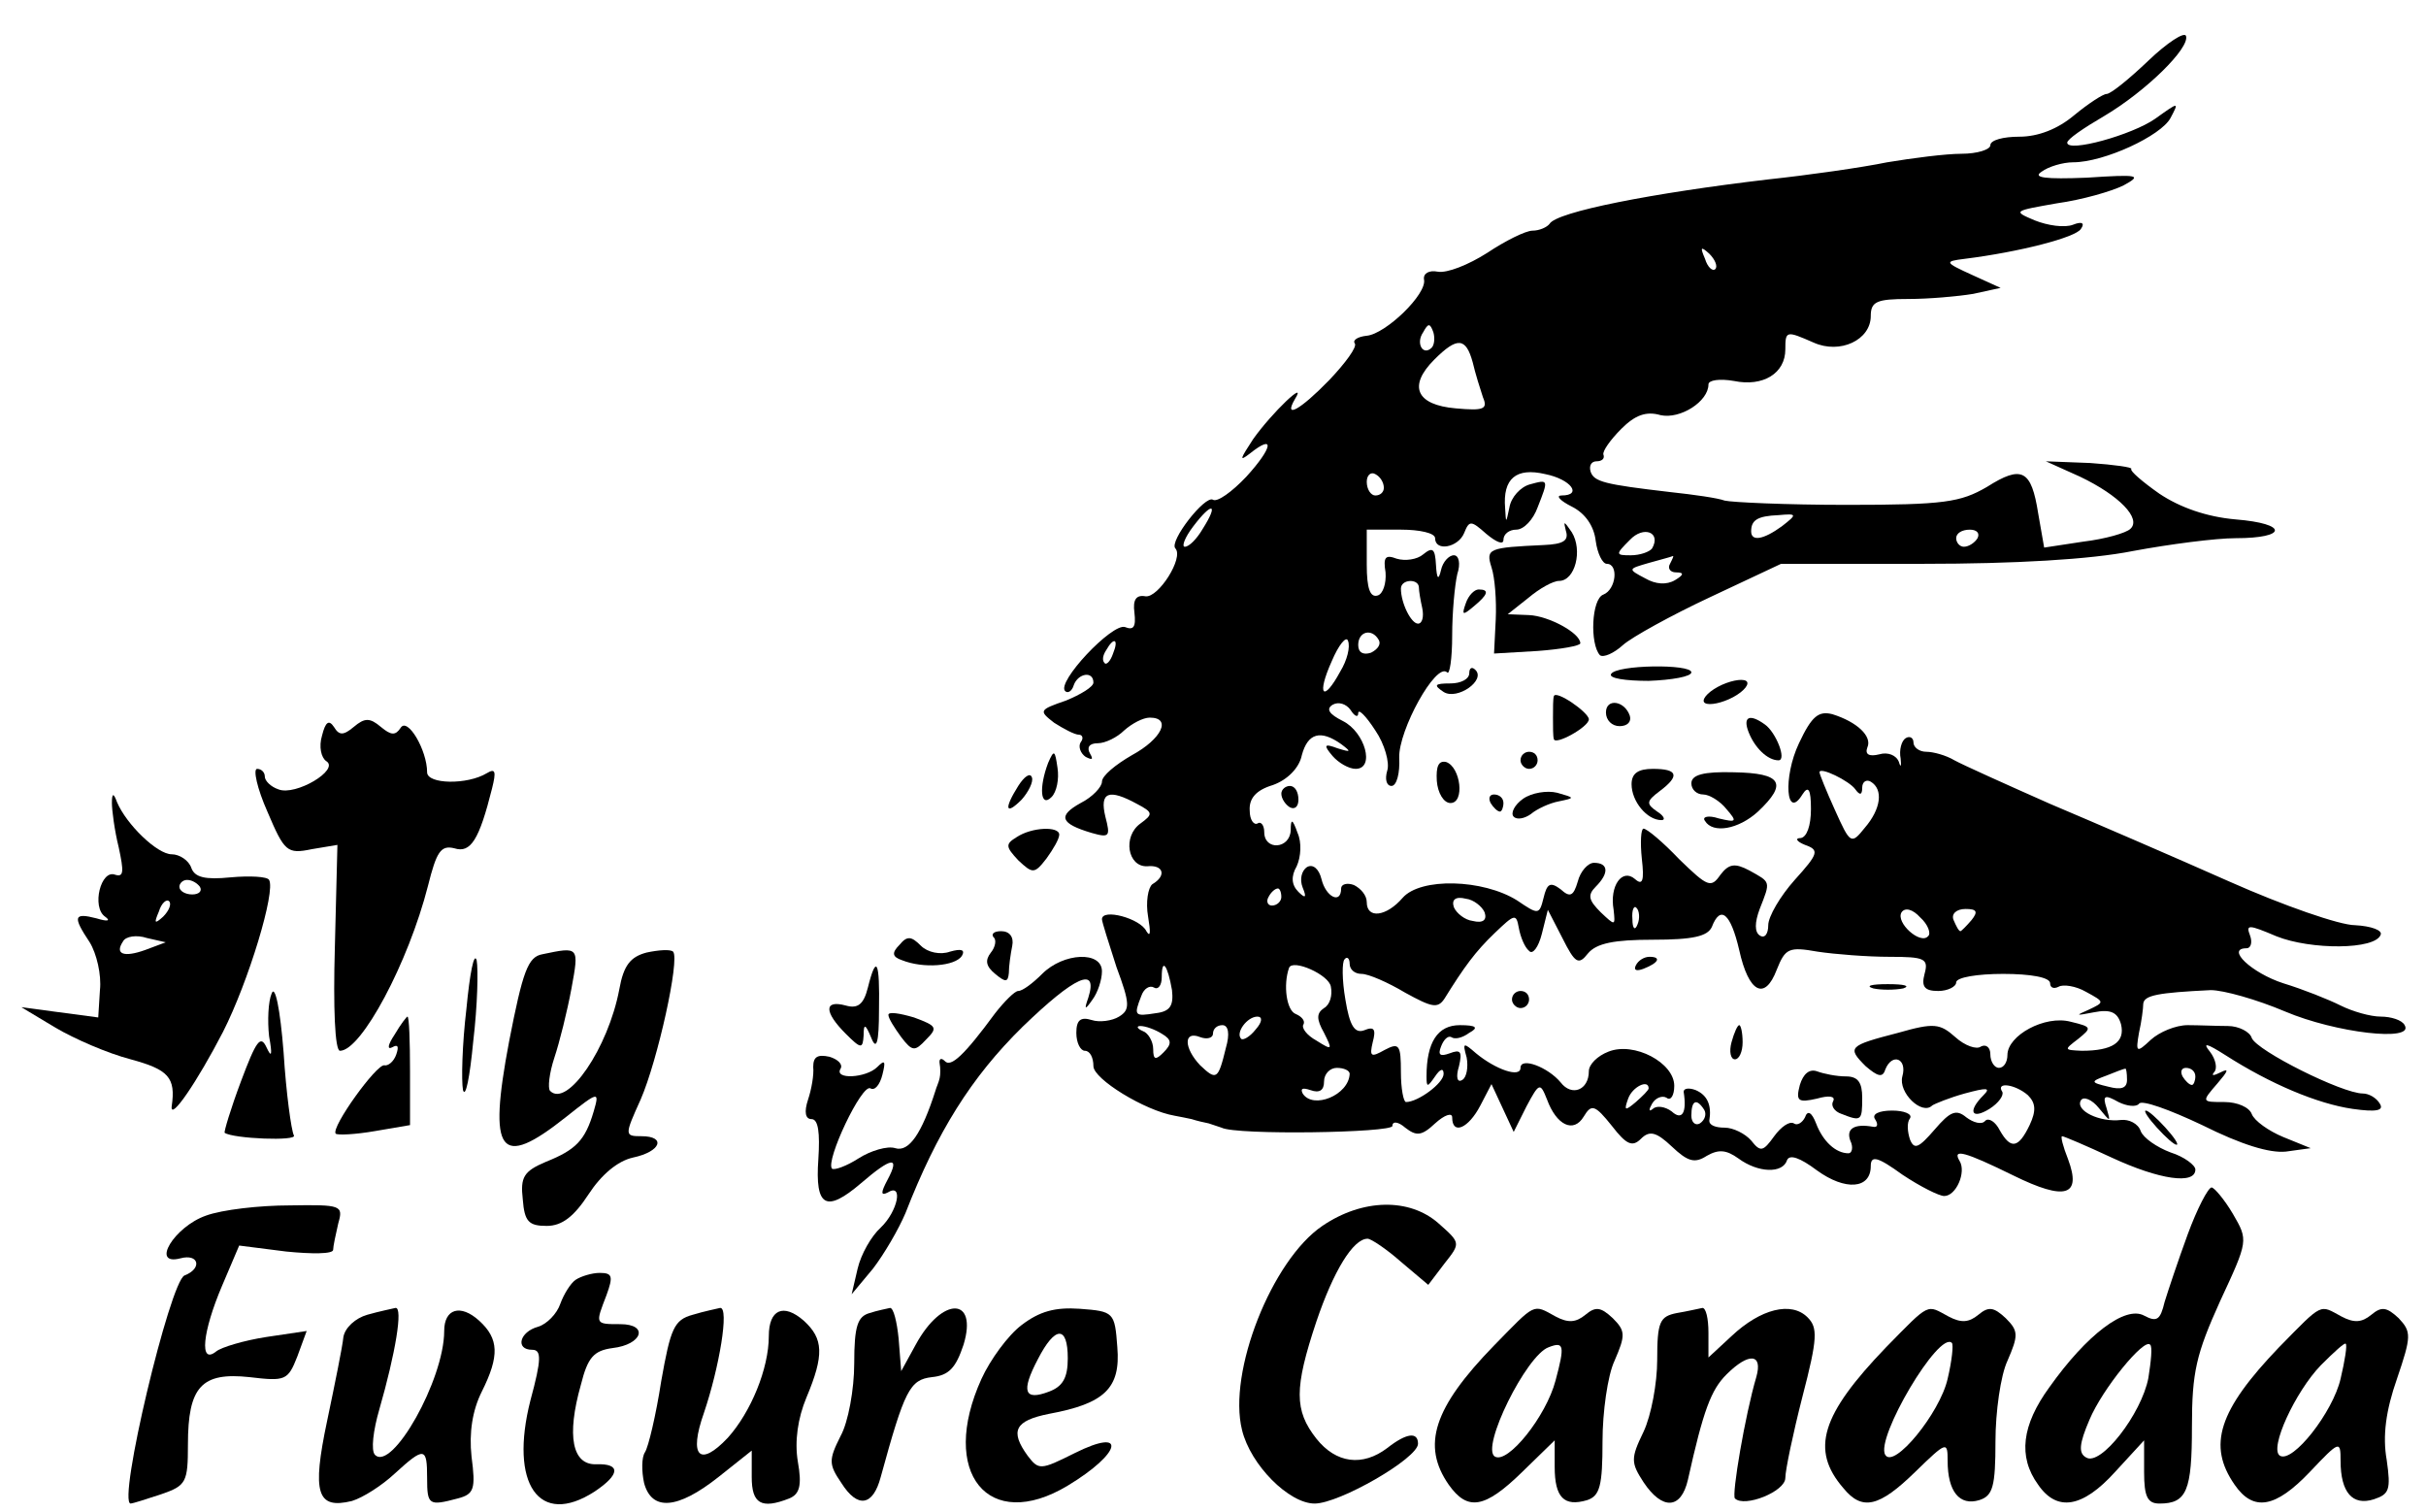 <?xml version="1.0" standalone="no"?>
<!DOCTYPE svg PUBLIC "-//W3C//DTD SVG 20010904//EN"
 "http://www.w3.org/TR/2001/REC-SVG-20010904/DTD/svg10.dtd">
<svg version="1.0" xmlns="http://www.w3.org/2000/svg"
 width="284pt" height="177pt" viewBox="0 0 284 177"
 preserveAspectRatio="xMidYMid meet">

<g transform="translate(0,177) scale(0.1,-0.1)"
fill="#000000" stroke="none">
<path d="M2515 1699 c-22 -21 -44 -39 -49 -39 -4 0 -21 -11 -38 -25 -19 -16
-42 -25 -64 -25 -19 0 -34 -4 -34 -10 0 -5 -15 -10 -34 -10 -18 0 -57 -5 -87
-10 -29 -6 -92 -15 -139 -20 -136 -16 -248 -38 -256 -52 -3 -4 -12 -8 -20 -8
-8 0 -32 -12 -53 -26 -22 -14 -47 -24 -58 -22 -10 2 -17 -2 -16 -9 4 -17 -45
-64 -67 -66 -10 -1 -17 -5 -14 -9 3 -4 -11 -23 -30 -43 -34 -35 -54 -46 -40
-22 15 24 -27 -16 -49 -47 -15 -23 -17 -27 -4 -17 30 24 27 7 -4 -27 -17 -18
-34 -30 -39 -27 -9 6 -52 -49 -44 -57 10 -11 -20 -58 -35 -56 -11 2 -15 -4
-13 -19 2 -17 -1 -21 -11 -17 -15 5 -81 -65 -70 -75 3 -3 8 0 10 7 5 14 23 17
23 3 0 -5 -15 -14 -32 -21 -32 -11 -32 -12 -14 -26 11 -7 24 -14 29 -14 4 0 6
-4 2 -9 -3 -5 0 -13 6 -17 8 -4 9 -3 5 4 -4 7 -1 12 9 12 9 0 23 7 31 15 9 8
22 15 30 15 26 0 14 -25 -21 -44 -19 -11 -35 -24 -35 -31 0 -6 -11 -18 -25
-25 -27 -15 -24 -24 13 -35 21 -6 22 -4 16 19 -7 29 4 33 37 15 19 -10 19 -12
4 -23 -21 -15 -15 -51 8 -50 19 2 23 -11 6 -21 -5 -4 -8 -21 -5 -38 3 -18 3
-25 -2 -17 -7 15 -52 27 -52 14 0 -3 8 -28 17 -56 16 -43 16 -50 3 -58 -8 -5
-23 -7 -32 -4 -13 4 -18 0 -18 -15 0 -12 5 -21 10 -21 6 0 10 -8 10 -18 0 -15
60 -52 95 -58 6 -1 15 -3 20 -4 6 -2 15 -4 20 -5 6 -2 12 -4 15 -5 17 -9 200
-6 200 2 0 6 7 5 15 -2 13 -10 19 -10 35 5 11 10 20 13 20 7 0 -21 19 -13 33
14 l13 25 13 -28 13 -28 15 30 c15 28 16 28 24 8 11 -30 31 -40 43 -20 9 15
13 14 33 -11 17 -22 24 -25 34 -15 10 10 18 8 36 -9 19 -18 27 -20 41 -11 14
8 23 7 37 -3 23 -17 52 -18 57 -2 3 7 15 3 35 -12 33 -24 63 -22 63 5 0 13 8
11 37 -10 21 -14 43 -25 49 -25 14 0 26 28 18 41 -9 15 6 11 63 -17 61 -30 80
-24 64 19 -6 15 -9 27 -7 27 2 0 28 -11 58 -25 56 -26 98 -32 98 -14 0 5 -13
15 -29 20 -16 6 -32 17 -35 25 -3 9 -14 14 -23 13 -25 -3 -54 11 -47 23 3 5
13 1 21 -9 14 -17 14 -17 9 0 -5 15 -2 16 14 7 10 -5 21 -6 24 -2 3 5 36 -7
74 -25 46 -23 79 -33 98 -31 l29 4 -32 13 c-17 7 -34 19 -37 27 -3 8 -17 14
-32 14 -27 0 -27 0 -8 22 12 14 14 18 4 13 -8 -4 -12 -5 -8 0 4 4 2 15 -5 24
-9 11 -4 10 18 -4 53 -34 108 -57 149 -63 28 -4 37 -2 32 6 -4 7 -13 12 -20
12 -24 0 -124 50 -130 65 -2 7 -15 14 -28 14 -13 0 -34 1 -47 1 -14 0 -33 -8
-43 -17 -17 -16 -18 -15 -14 8 3 13 5 29 5 34 1 10 17 13 79 16 15 0 54 -11
87 -25 59 -25 152 -36 140 -16 -3 6 -16 10 -28 10 -12 0 -33 6 -47 13 -14 7
-44 19 -67 26 -37 12 -68 41 -43 41 5 0 7 7 4 15 -5 13 -2 13 31 -1 40 -16
116 -16 122 2 2 5 -11 10 -30 11 -18 0 -84 23 -147 51 -63 28 -158 69 -210 91
-52 23 -103 46 -112 51 -10 6 -25 10 -33 10 -8 0 -15 5 -15 11 0 5 -4 8 -9 5
-5 -3 -8 -14 -6 -24 1 -9 0 -11 -2 -4 -3 8 -13 12 -23 9 -12 -3 -17 0 -14 8 6
13 -12 30 -41 39 -16 4 -24 -2 -39 -34 -19 -40 -15 -91 4 -60 7 11 10 6 10
-17 0 -20 -5 -33 -12 -34 -7 0 -5 -4 5 -8 17 -6 16 -10 -12 -41 -17 -19 -31
-43 -31 -53 0 -10 -4 -16 -10 -12 -6 4 -6 15 0 31 13 33 13 31 -12 45 -17 9
-24 8 -34 -5 -11 -16 -15 -14 -48 18 -19 20 -38 36 -42 36 -3 0 -4 -16 -2 -35
3 -26 1 -32 -8 -24 -15 13 -30 -8 -25 -36 2 -19 2 -19 -15 -3 -14 14 -16 20
-6 30 16 16 15 28 -2 28 -7 0 -16 -10 -19 -22 -5 -17 -9 -19 -20 -9 -12 9 -16
7 -20 -10 -5 -20 -6 -20 -31 -3 -40 25 -113 27 -134 3 -19 -22 -42 -25 -42 -5
0 8 -7 16 -15 20 -8 3 -15 1 -15 -4 0 -19 -18 -10 -23 11 -3 12 -10 18 -17 14
-6 -4 -9 -14 -5 -24 5 -12 3 -13 -5 -5 -8 8 -9 18 -2 30 5 11 6 28 1 39 -6 17
-8 17 -8 3 -1 -22 -31 -24 -31 -2 0 8 -4 13 -8 10 -4 -2 -9 4 -9 15 -1 14 7
24 27 30 17 6 31 20 34 35 7 26 22 30 46 13 12 -9 12 -10 -4 -5 -16 6 -17 4
-6 -9 7 -8 19 -15 27 -15 23 0 11 43 -15 56 -16 8 -20 14 -12 19 7 4 16 1 21
-6 5 -8 9 -9 9 -4 0 6 9 -3 20 -20 11 -16 17 -38 14 -47 -3 -10 -1 -18 5 -18
6 0 10 15 9 33 -1 32 43 112 56 100 3 -4 6 16 6 43 0 27 3 59 6 72 4 12 2 22
-4 22 -6 0 -13 -8 -15 -17 -3 -13 -5 -11 -6 6 -1 19 -4 21 -15 12 -7 -6 -21
-8 -31 -5 -13 5 -16 2 -13 -16 1 -13 -3 -25 -9 -27 -9 -3 -13 8 -13 36 l0 41
40 0 c22 0 40 -4 40 -10 0 -16 27 -11 34 6 6 15 8 15 26 -1 12 -10 20 -13 20
-7 0 7 7 12 15 12 9 0 20 12 25 26 13 33 13 33 -9 27 -11 -3 -22 -15 -24 -27
-4 -19 -4 -19 -5 -1 -3 35 13 48 47 40 30 -6 44 -25 19 -25 -7 0 -2 -6 12 -13
16 -8 26 -23 28 -40 2 -15 8 -27 13 -27 14 0 11 -30 -4 -36 -14 -5 -16 -58 -4
-71 4 -3 16 2 27 12 10 9 57 35 102 56 l83 39 167 0 c106 0 195 5 245 15 43 8
97 15 120 15 61 0 62 17 0 22 -34 3 -65 14 -89 30 -20 14 -35 27 -33 29 2 2
-20 5 -48 7 l-52 2 40 -18 c46 -22 72 -49 59 -61 -5 -5 -30 -12 -55 -15 l-46
-7 -7 40 c-8 51 -19 57 -60 31 -31 -18 -50 -21 -164 -21 -71 0 -135 3 -143 5
-8 3 -36 7 -64 10 -77 9 -89 12 -93 24 -2 7 1 12 7 12 6 0 10 3 8 8 -1 4 8 17
21 30 16 16 29 21 46 16 23 -5 56 16 56 36 0 5 13 7 30 4 34 -7 60 9 60 37 0
22 1 22 33 8 31 -14 67 3 67 31 0 17 7 20 44 20 24 0 58 3 76 6 l32 7 -33 15
c-33 15 -33 16 -9 19 64 8 130 25 136 35 5 7 1 9 -9 5 -10 -4 -30 -1 -45 5
-26 11 -25 11 26 20 29 4 64 14 78 21 22 12 18 13 -43 9 -49 -2 -64 0 -53 7 8
6 25 11 37 11 36 0 103 31 114 52 10 19 10 19 -18 -1 -27 -19 -103 -40 -103
-28 0 4 19 17 43 31 49 29 101 80 96 94 -2 5 -22 -8 -44 -29z m-507 -244 c-3
-3 -9 2 -12 12 -6 14 -5 15 5 6 7 -7 10 -15 7 -18z m-332 -92 c-10 -10 -19 5
-10 18 6 11 8 11 12 0 2 -7 1 -15 -2 -18z m48 -17 c3 -13 9 -32 12 -41 6 -14
1 -16 -32 -13 -46 4 -56 26 -25 57 27 27 37 26 45 -3z m-104 -147 c0 -5 -4 -9
-10 -9 -5 0 -10 7 -10 16 0 8 5 12 10 9 6 -3 10 -10 10 -16z m-212 -48 c-7
-12 -16 -21 -21 -21 -4 0 0 11 10 24 22 29 30 27 11 -3z m678 3 c-22 -16 -36
-18 -36 -6 0 13 7 18 32 19 22 2 22 1 4 -13z m-152 -26 c-3 -4 -14 -8 -25 -8
-18 0 -18 1 -1 18 16 17 37 9 26 -10z m381 12 c-3 -5 -10 -10 -16 -10 -5 0 -9
5 -9 10 0 6 7 10 16 10 8 0 12 -4 9 -10z m-360 -30 c-3 -5 0 -10 7 -10 10 0 9
-3 -1 -9 -10 -6 -23 -5 -35 2 -21 11 -20 11 4 18 14 4 26 7 28 8 2 1 0 -3 -3
-9z m-294 -27 c0 -5 2 -16 4 -25 2 -10 0 -18 -5 -18 -8 0 -20 24 -20 41 0 11
20 12 21 2z m-92 -99 c-20 -37 -28 -28 -10 12 8 19 17 30 19 24 3 -7 -1 -23
-9 -36z m45 37 c3 -5 -1 -11 -9 -15 -9 -3 -15 0 -15 9 0 16 16 20 24 6z m-311
-16 c-3 -9 -8 -14 -10 -11 -3 3 -2 9 2 15 9 16 15 13 8 -4z m869 -159 c5 -7 8
-7 8 2 0 7 5 10 10 7 15 -9 12 -32 -7 -54 -16 -20 -17 -19 -35 21 -10 22 -18
42 -18 44 0 7 35 -10 42 -20z m-672 -126 c0 -5 -5 -10 -11 -10 -5 0 -7 5 -4
10 3 6 8 10 11 10 2 0 4 -4 4 -10z m238 -18 c3 -9 -2 -13 -14 -10 -9 1 -19 9
-22 16 -3 9 2 13 14 10 9 -1 19 -9 22 -16z m179 -14 c-3 -8 -6 -5 -6 6 -1 11
2 17 5 13 3 -3 4 -12 1 -19z m340 -14 c-9 -10 -38 16 -31 28 4 6 13 4 22 -6 9
-8 13 -19 9 -22z m51 19 c-6 -7 -12 -13 -13 -13 -2 0 -5 6 -8 13 -3 7 3 13 14
13 13 0 15 -3 7 -13z m-518 -36 c4 -5 11 4 15 20 l7 28 17 -33 c15 -30 19 -32
30 -18 10 12 31 16 76 16 47 0 64 4 69 15 10 26 22 16 32 -27 11 -50 30 -60
44 -23 10 25 14 27 48 21 20 -3 58 -6 84 -6 41 0 46 -2 41 -20 -4 -15 0 -20
16 -20 11 0 21 5 21 10 0 6 25 10 55 10 32 0 55 -4 55 -11 0 -5 4 -7 10 -4 5
3 20 1 32 -6 22 -12 22 -12 3 -21 -16 -7 -15 -7 6 -3 20 4 28 0 32 -14 5 -21
-10 -31 -46 -31 -21 1 -21 1 -4 14 16 13 16 14 -9 20 -30 8 -74 -16 -74 -39 0
-8 -4 -15 -10 -15 -5 0 -10 7 -10 16 0 8 -5 12 -11 9 -5 -4 -19 1 -30 11 -18
16 -25 17 -67 5 -58 -15 -60 -17 -38 -39 14 -12 20 -14 23 -4 8 20 26 13 20
-8 -5 -19 23 -46 35 -34 3 2 20 9 38 14 26 7 31 7 22 -2 -19 -19 -14 -29 7
-16 11 7 17 16 15 20 -8 12 15 9 30 -4 9 -9 10 -18 2 -35 -13 -27 -22 -29 -35
-6 -5 10 -13 15 -17 11 -4 -5 -14 -2 -22 4 -12 10 -19 7 -37 -14 -19 -22 -24
-24 -29 -12 -3 9 -4 20 0 25 3 5 -7 9 -21 9 -15 0 -24 -4 -20 -10 4 -6 3 -10
-2 -9 -22 4 -32 -2 -27 -16 4 -8 2 -15 -2 -15 -15 0 -30 14 -38 35 -5 13 -10
16 -13 7 -3 -6 -9 -10 -13 -7 -5 3 -15 -4 -23 -15 -13 -18 -16 -19 -27 -5 -7
8 -21 15 -31 15 -11 0 -18 3 -18 8 3 18 -2 30 -16 36 -8 3 -14 2 -14 -2 4 -25
-2 -34 -14 -23 -8 6 -18 7 -22 3 -5 -4 -5 -1 -1 6 4 7 12 10 17 7 5 -4 9 3 9
14 0 27 -47 52 -77 40 -13 -5 -23 -15 -23 -23 0 -22 -20 -30 -33 -13 -15 18
-47 30 -47 17 0 -12 -29 -2 -52 17 -15 13 -16 13 -11 -5 2 -11 0 -23 -5 -26
-6 -4 -8 3 -4 16 4 17 2 20 -11 15 -11 -4 -14 -2 -10 8 3 8 8 13 12 11 4 -3
13 -1 21 5 11 6 9 9 -11 9 -26 0 -39 -20 -39 -60 0 -13 1 -13 10 0 6 9 10 10
10 3 0 -11 -30 -33 -44 -33 -3 0 -6 16 -6 35 0 32 -2 35 -19 26 -16 -9 -18 -8
-14 9 4 15 2 19 -10 14 -11 -4 -17 5 -22 36 -4 23 -4 44 -1 47 3 4 6 1 6 -5 0
-7 6 -12 14 -12 8 0 31 -10 51 -22 31 -17 38 -19 46 -7 23 37 36 55 59 77 23
22 25 23 28 6 2 -11 7 -23 12 -27z m-418 -46 c2 -18 -2 -25 -19 -27 -25 -4
-26 -3 -17 20 3 9 10 13 15 10 5 -3 9 3 9 12 0 24 7 14 12 -15z m186 4 c2 -10
-1 -21 -8 -25 -9 -6 -9 -13 0 -29 10 -20 10 -21 -9 -9 -11 6 -18 15 -15 19 2
4 -2 9 -9 12 -11 4 -15 34 -8 54 4 11 47 -8 49 -22z m-88 -50 c-7 -9 -15 -13
-17 -11 -7 7 7 26 19 26 6 0 6 -6 -2 -15z m-110 -5 c12 -7 12 -12 2 -22 -9 -9
-12 -9 -12 4 0 9 -6 19 -12 21 -7 3 -8 6 -3 6 6 0 17 -4 25 -9z m75 -17 c-9
-37 -11 -38 -30 -20 -19 20 -20 41 0 33 8 -3 15 -1 15 4 0 6 5 10 11 10 7 0 9
-10 4 -27z m145 -30 c-1 -25 -43 -42 -55 -23 -3 6 0 7 9 4 11 -4 16 0 16 10 0
9 7 16 15 16 8 0 15 -3 15 -7z m910 -7 c0 -10 -7 -12 -22 -8 -21 5 -21 6 -2
13 10 4 20 8 22 8 1 1 2 -5 2 -13z m80 4 c0 -5 -2 -10 -4 -10 -3 0 -8 5 -11
10 -3 6 -1 10 4 10 6 0 11 -4 11 -10z m-640 -14 c0 -2 -7 -9 -15 -16 -13 -11
-14 -10 -9 4 5 14 24 23 24 12z m65 -25 c3 -5 1 -12 -5 -16 -5 -3 -10 1 -10 9
0 18 6 21 15 7z"/>
<path d="M1915 640 c-3 -6 1 -7 9 -4 18 7 21 14 7 14 -6 0 -13 -4 -16 -10z"/>
<path d="M2193 613 c9 -2 25 -2 35 0 9 3 1 5 -18 5 -19 0 -27 -2 -17 -5z"/>
<path d="M1770 600 c0 -5 5 -10 10 -10 6 0 10 5 10 10 0 6 -4 10 -10 10 -5 0
-10 -4 -10 -10z"/>
<path d="M2027 550 c-3 -11 -1 -20 4 -20 5 0 9 9 9 20 0 11 -2 20 -4 20 -2 0
-6 -9 -9 -20z"/>
<path d="M2107 500 c-5 -19 -2 -21 20 -16 14 4 22 3 19 -3 -3 -5 1 -12 10 -15
23 -9 24 -8 24 19 0 18 -5 25 -19 25 -11 0 -26 3 -34 6 -9 3 -16 -3 -20 -16z"/>
<path d="M1833 1149 c4 -12 -3 -16 -26 -17 -64 -3 -68 -4 -61 -26 4 -12 6 -39
5 -61 l-2 -40 51 3 c27 2 50 6 50 9 0 12 -37 32 -60 33 l-25 1 24 19 c13 11
29 20 36 20 19 0 28 36 15 57 -9 13 -10 14 -7 2z"/>
<path d="M1716 1064 c-5 -14 -4 -15 9 -4 17 14 19 20 6 20 -5 0 -12 -7 -15
-16z"/>
<path d="M1720 982 c0 -7 -10 -12 -22 -12 -19 0 -20 -2 -8 -10 16 -10 50 14
37 26 -4 4 -7 2 -7 -4z"/>
<path d="M1886 981 c-3 -5 17 -8 44 -8 27 1 50 5 50 10 0 10 -88 9 -94 -2z"/>
<path d="M2011 966 c-13 -7 -20 -16 -15 -19 5 -3 20 0 33 7 13 7 20 16 15 19
-5 3 -20 0 -33 -7z"/>
<path d="M1819 955 c-1 -3 -1 -14 -1 -25 0 -11 0 -22 1 -25 1 -8 41 14 41 23
0 8 -39 35 -41 27z"/>
<path d="M1880 936 c0 -9 7 -16 16 -16 9 0 14 5 12 12 -6 18 -28 21 -28 4z"/>
<path d="M377 909 c-4 -13 -1 -26 5 -30 16 -10 -36 -41 -56 -33 -9 3 -16 10
-16 15 0 5 -4 9 -9 9 -5 0 0 -23 12 -50 20 -47 23 -50 52 -44 l30 5 -3 -120
c-2 -70 0 -121 6 -121 25 0 80 103 103 193 10 40 15 48 31 44 19 -6 29 10 44
70 5 20 4 24 -6 18 -23 -14 -70 -13 -70 1 0 26 -23 65 -31 52 -6 -9 -11 -9
-23 1 -13 11 -19 11 -32 0 -12 -10 -17 -10 -23 0 -6 9 -10 6 -14 -10z"/>
<path d="M2047 913 c7 -18 22 -33 35 -33 10 0 -3 33 -16 42 -18 13 -26 9 -19
-9z"/>
<path d="M1227 877 c-11 -29 -9 -53 4 -40 6 6 9 21 7 34 -3 21 -4 22 -11 6z"/>
<path d="M1780 880 c0 -5 5 -10 10 -10 6 0 10 5 10 10 0 6 -4 10 -10 10 -5 0
-10 -4 -10 -10z"/>
<path d="M1682 856 c1 -14 8 -26 16 -26 17 0 12 42 -5 48 -9 2 -12 -5 -11 -22z"/>
<path d="M1192 850 c-17 -27 -15 -35 4 -16 8 9 14 21 12 26 -2 6 -9 1 -16 -10z"/>
<path d="M1910 852 c0 -20 18 -42 35 -42 5 0 3 5 -5 10 -13 9 -13 12 3 24 24
18 21 26 -8 26 -17 0 -25 -5 -25 -18z"/>
<path d="M1980 853 c0 -7 6 -13 14 -13 7 0 20 -8 27 -17 13 -15 12 -16 -9 -11
-12 4 -20 2 -16 -3 9 -15 39 -10 62 11 35 33 28 45 -28 46 -36 1 -50 -3 -50
-13z"/>
<path d="M1500 841 c0 -6 5 -13 10 -16 6 -3 10 1 10 9 0 9 -4 16 -10 16 -5 0
-10 -4 -10 -9z"/>
<path d="M1783 835 c-10 -7 -15 -17 -11 -21 4 -4 13 -2 20 3 7 6 22 13 33 15
19 4 19 4 -2 10 -12 3 -30 0 -40 -7z"/>
<path d="M131 830 c0 -8 3 -32 8 -52 6 -28 6 -35 -4 -32 -17 7 -28 -38 -12
-49 7 -5 3 -6 -10 -2 -27 7 -28 2 -8 -28 8 -13 14 -38 12 -56 l-2 -32 -45 6
-45 6 40 -24 c22 -13 61 -30 88 -37 44 -12 53 -21 48 -55 -2 -18 30 29 60 87
30 59 62 165 54 178 -2 4 -23 5 -45 3 -30 -3 -42 0 -46 11 -3 9 -14 16 -23 16
-17 0 -53 35 -64 61 -4 11 -6 11 -6 -1z m103 -98 c3 -5 -1 -9 -9 -9 -8 0 -15
4 -15 9 0 4 4 8 9 8 6 0 12 -4 15 -8z m-43 -35 c-10 -9 -11 -8 -5 6 3 10 9 15
12 12 3 -3 0 -11 -7 -18z m-21 -39 c-25 -9 -36 -5 -26 10 3 6 16 8 28 4 l22
-5 -24 -9z"/>
<path d="M1745 830 c3 -5 8 -10 11 -10 2 0 4 5 4 10 0 6 -5 10 -11 10 -5 0 -7
-4 -4 -10z"/>
<path d="M1190 790 c-13 -8 -13 -11 2 -27 17 -16 19 -16 33 2 8 11 15 23 15
28 0 10 -32 9 -50 -3z"/>
<path d="M1053 664 c-9 -9 -9 -14 3 -18 25 -10 62 -7 70 5 4 7 0 9 -14 5 -11
-4 -26 -1 -34 7 -11 11 -16 12 -25 1z"/>
<path d="M1163 673 c4 -3 2 -12 -3 -18 -7 -9 -6 -16 5 -25 12 -10 15 -10 16 1
0 8 2 22 4 32 2 10 -3 17 -13 17 -8 0 -12 -3 -9 -7z"/>
<path d="M546 589 c-5 -42 -6 -84 -4 -95 3 -10 8 15 12 57 5 42 6 84 4 95 -3
10 -8 -15 -12 -57z"/>
<path d="M635 653 c-17 -3 -23 -20 -39 -102 -25 -132 -11 -150 66 -89 39 31
40 31 33 7 -10 -34 -21 -45 -56 -59 -26 -11 -30 -18 -27 -44 2 -26 7 -31 28
-31 18 0 32 11 49 37 15 23 34 39 52 43 33 7 39 25 10 25 -20 0 -20 1 -1 43
20 46 46 164 38 173 -3 3 -17 2 -31 -1 -19 -5 -27 -15 -32 -43 -13 -69 -61
-139 -81 -119 -3 3 -1 21 5 39 6 18 15 54 20 81 9 49 9 49 -34 40z"/>
<path d="M1220 630 c-11 -11 -23 -20 -28 -20 -4 0 -16 -12 -27 -26 -36 -49
-52 -64 -59 -56 -4 4 -7 3 -6 -3 1 -5 1 -13 0 -17 -1 -5 -4 -11 -5 -15 -16
-50 -31 -72 -47 -67 -9 3 -29 -3 -43 -12 -14 -9 -28 -14 -31 -12 -8 9 35 100
45 94 5 -3 11 4 14 16 4 16 3 18 -6 9 -13 -13 -51 -15 -43 -2 3 5 -3 11 -13
14 -14 3 -19 0 -19 -12 1 -9 -2 -26 -6 -38 -5 -15 -3 -23 4 -23 8 0 10 -16 8
-47 -4 -56 9 -63 50 -28 36 31 46 32 31 4 -8 -15 -8 -19 0 -15 19 12 12 -22
-8 -41 -11 -10 -23 -31 -27 -48 l-7 -30 25 30 c13 17 30 46 38 65 37 95 77
159 137 218 61 59 89 72 77 34 -5 -14 -4 -15 5 -2 6 8 11 23 11 33 0 24 -45
22 -70 -3z"/>
<path d="M1016 614 c-5 -20 -12 -25 -26 -21 -26 7 -25 -8 0 -33 18 -18 20 -18
21 -2 0 14 2 14 9 -3 6 -15 9 -6 9 33 1 57 -3 66 -13 26z"/>
<path d="M318 607 c-4 -9 -5 -32 -3 -50 4 -22 3 -26 -3 -13 -7 15 -12 8 -30
-40 -12 -32 -20 -59 -19 -60 10 -7 86 -10 81 -3 -3 6 -9 49 -12 97 -4 51 -10
80 -14 69z"/>
<path d="M1040 582 c0 -4 7 -15 15 -26 13 -17 16 -17 29 -3 14 14 13 16 -14
26 -17 5 -30 7 -30 3z"/>
<path d="M462 559 c-8 -12 -9 -18 -3 -15 7 4 8 1 5 -8 -3 -9 -10 -14 -14 -13
-9 2 -63 -73 -57 -80 2 -2 23 -1 46 3 l41 7 0 63 c0 35 -1 64 -3 64 -1 0 -8
-9 -15 -21z"/>
<path d="M2525 450 c10 -11 20 -20 23 -20 3 0 -3 9 -13 20 -10 11 -20 20 -23
20 -3 0 3 -9 13 -20z"/>
<path d="M2561 325 c-11 -30 -23 -66 -27 -79 -5 -21 -9 -24 -24 -16 -22 12
-67 -22 -111 -84 -32 -44 -37 -81 -13 -114 22 -32 52 -27 90 15 l34 37 0 -37
c0 -29 4 -37 18 -37 32 0 38 15 38 90 0 64 5 85 33 147 33 71 33 71 15 102
-10 17 -22 31 -25 31 -4 0 -17 -25 -28 -55z m-46 -168 c-8 -42 -56 -104 -73
-93 -9 5 -8 16 4 44 15 36 64 96 71 88 3 -2 1 -20 -2 -39z"/>
<path d="M241 347 c-37 -13 -65 -59 -30 -50 22 6 26 -12 5 -20 -17 -7 -79
-267 -63 -267 2 0 18 5 36 11 29 10 31 14 31 58 0 68 16 85 72 79 42 -5 45 -4
56 24 l11 30 -47 -7 c-26 -4 -53 -12 -59 -17 -20 -16 -16 23 7 77 l20 47 55
-7 c30 -3 55 -3 55 2 0 4 3 18 6 31 6 21 4 22 -57 21 -35 0 -79 -5 -98 -12z"/>
<path d="M1548 335 c-59 -40 -111 -171 -94 -239 10 -41 55 -86 85 -86 29 0
121 53 121 70 0 14 -13 13 -36 -5 -29 -22 -60 -18 -83 11 -26 33 -26 59 0 137
20 59 43 97 60 97 4 0 22 -12 39 -27 l32 -27 19 25 c19 24 19 24 -7 47 -34 30
-89 29 -136 -3z"/>
<path d="M674 272 c-6 -4 -14 -17 -18 -28 -4 -12 -16 -24 -26 -27 -22 -6 -27
-27 -7 -27 11 0 11 -11 -2 -59 -25 -98 10 -149 75 -107 30 20 31 33 2 32 -28
-1 -35 33 -18 93 8 32 15 40 37 43 35 4 43 28 9 28 -30 0 -29 0 -16 34 8 22 7
26 -8 26 -9 0 -22 -4 -28 -8z"/>
<path d="M430 231 c-14 -4 -26 -15 -28 -26 -1 -11 -10 -55 -19 -98 -18 -85
-12 -104 29 -94 13 4 35 18 50 32 35 32 38 31 38 -5 0 -32 2 -33 36 -24 19 5
21 11 16 49 -3 28 1 54 12 76 21 42 20 62 -3 83 -22 20 -41 14 -41 -12 0 -57
-61 -165 -81 -145 -5 5 -2 29 5 53 19 66 28 120 19 119 -4 -1 -19 -4 -33 -8z"/>
<path d="M811 231 c-22 -6 -26 -16 -37 -78 -6 -39 -15 -77 -19 -83 -4 -6 -4
-22 -1 -36 9 -33 39 -31 87 7 l39 31 0 -31 c0 -31 11 -38 44 -25 12 5 15 15
10 43 -4 24 0 51 10 75 21 50 20 69 -3 90 -24 21 -41 13 -41 -18 0 -38 -21
-89 -48 -119 -33 -35 -46 -22 -28 29 18 53 30 124 19 123 -4 -1 -19 -4 -32 -8z"/>
<path d="M1018 233 c-14 -4 -18 -15 -18 -59 0 -30 -7 -69 -16 -85 -14 -28 -14
-33 1 -55 19 -30 37 -27 46 7 28 102 34 114 60 117 20 2 28 11 37 38 17 56
-25 57 -56 0 l-17 -31 -3 38 c-2 20 -6 36 -10 36 -4 -1 -15 -3 -24 -6z"/>
<path d="M1196 219 c-16 -12 -37 -41 -47 -63 -50 -110 8 -181 101 -125 63 38
70 69 8 38 -40 -20 -42 -20 -55 -3 -21 29 -15 41 25 49 65 12 84 30 80 78 -3
41 -4 42 -44 45 -29 2 -47 -3 -68 -19z m54 -39 c0 -23 -6 -33 -22 -39 -29 -11
-33 0 -13 38 20 39 35 40 35 1z"/>
<path d="M1749 195 c-71 -73 -85 -117 -53 -163 22 -31 42 -28 86 15 l38 37 0
-31 c0 -36 11 -47 38 -39 15 5 18 17 18 69 0 34 6 77 14 94 13 30 13 35 -2 50
-14 13 -20 14 -32 4 -11 -9 -20 -10 -35 -2 -27 15 -23 16 -72 -34z m72 -41
c-11 -42 -56 -98 -71 -89 -17 10 37 119 63 128 18 7 19 2 8 -39z"/>
<path d="M1963 233 c-20 -4 -23 -10 -23 -55 0 -27 -7 -65 -16 -84 -15 -31 -15
-36 0 -59 22 -33 44 -32 52 3 18 81 27 105 45 123 26 26 43 25 35 -3 -13 -44
-29 -138 -25 -142 11 -11 59 8 59 24 0 9 9 52 20 95 18 69 18 81 6 93 -19 19
-55 10 -89 -22 l-27 -25 0 29 c0 17 -3 29 -7 29 -5 -1 -18 -4 -30 -6z"/>
<path d="M2208 193 c-76 -79 -89 -120 -50 -165 22 -27 42 -22 84 19 37 36 38
36 38 13 0 -36 14 -53 37 -46 16 5 19 16 19 69 0 34 6 77 14 94 13 30 13 35
-2 50 -14 13 -20 14 -32 4 -11 -9 -20 -10 -35 -2 -26 14 -21 17 -73 -36z m72
-37 c-9 -40 -63 -106 -73 -89 -12 19 63 146 78 131 2 -2 0 -21 -5 -42z"/>
<path d="M2668 193 c-71 -74 -84 -115 -52 -161 22 -32 48 -27 88 15 35 37 36
37 36 13 0 -37 14 -53 39 -45 18 6 20 11 15 46 -5 28 -1 58 12 95 17 50 17 55
2 71 -14 13 -20 14 -32 4 -11 -9 -20 -10 -35 -2 -26 14 -21 17 -73 -36z m72
-37 c-9 -39 -56 -99 -71 -90 -13 8 18 75 48 106 15 15 28 27 29 25 2 -1 -1
-20 -6 -41z"/>
</g>
</svg>
